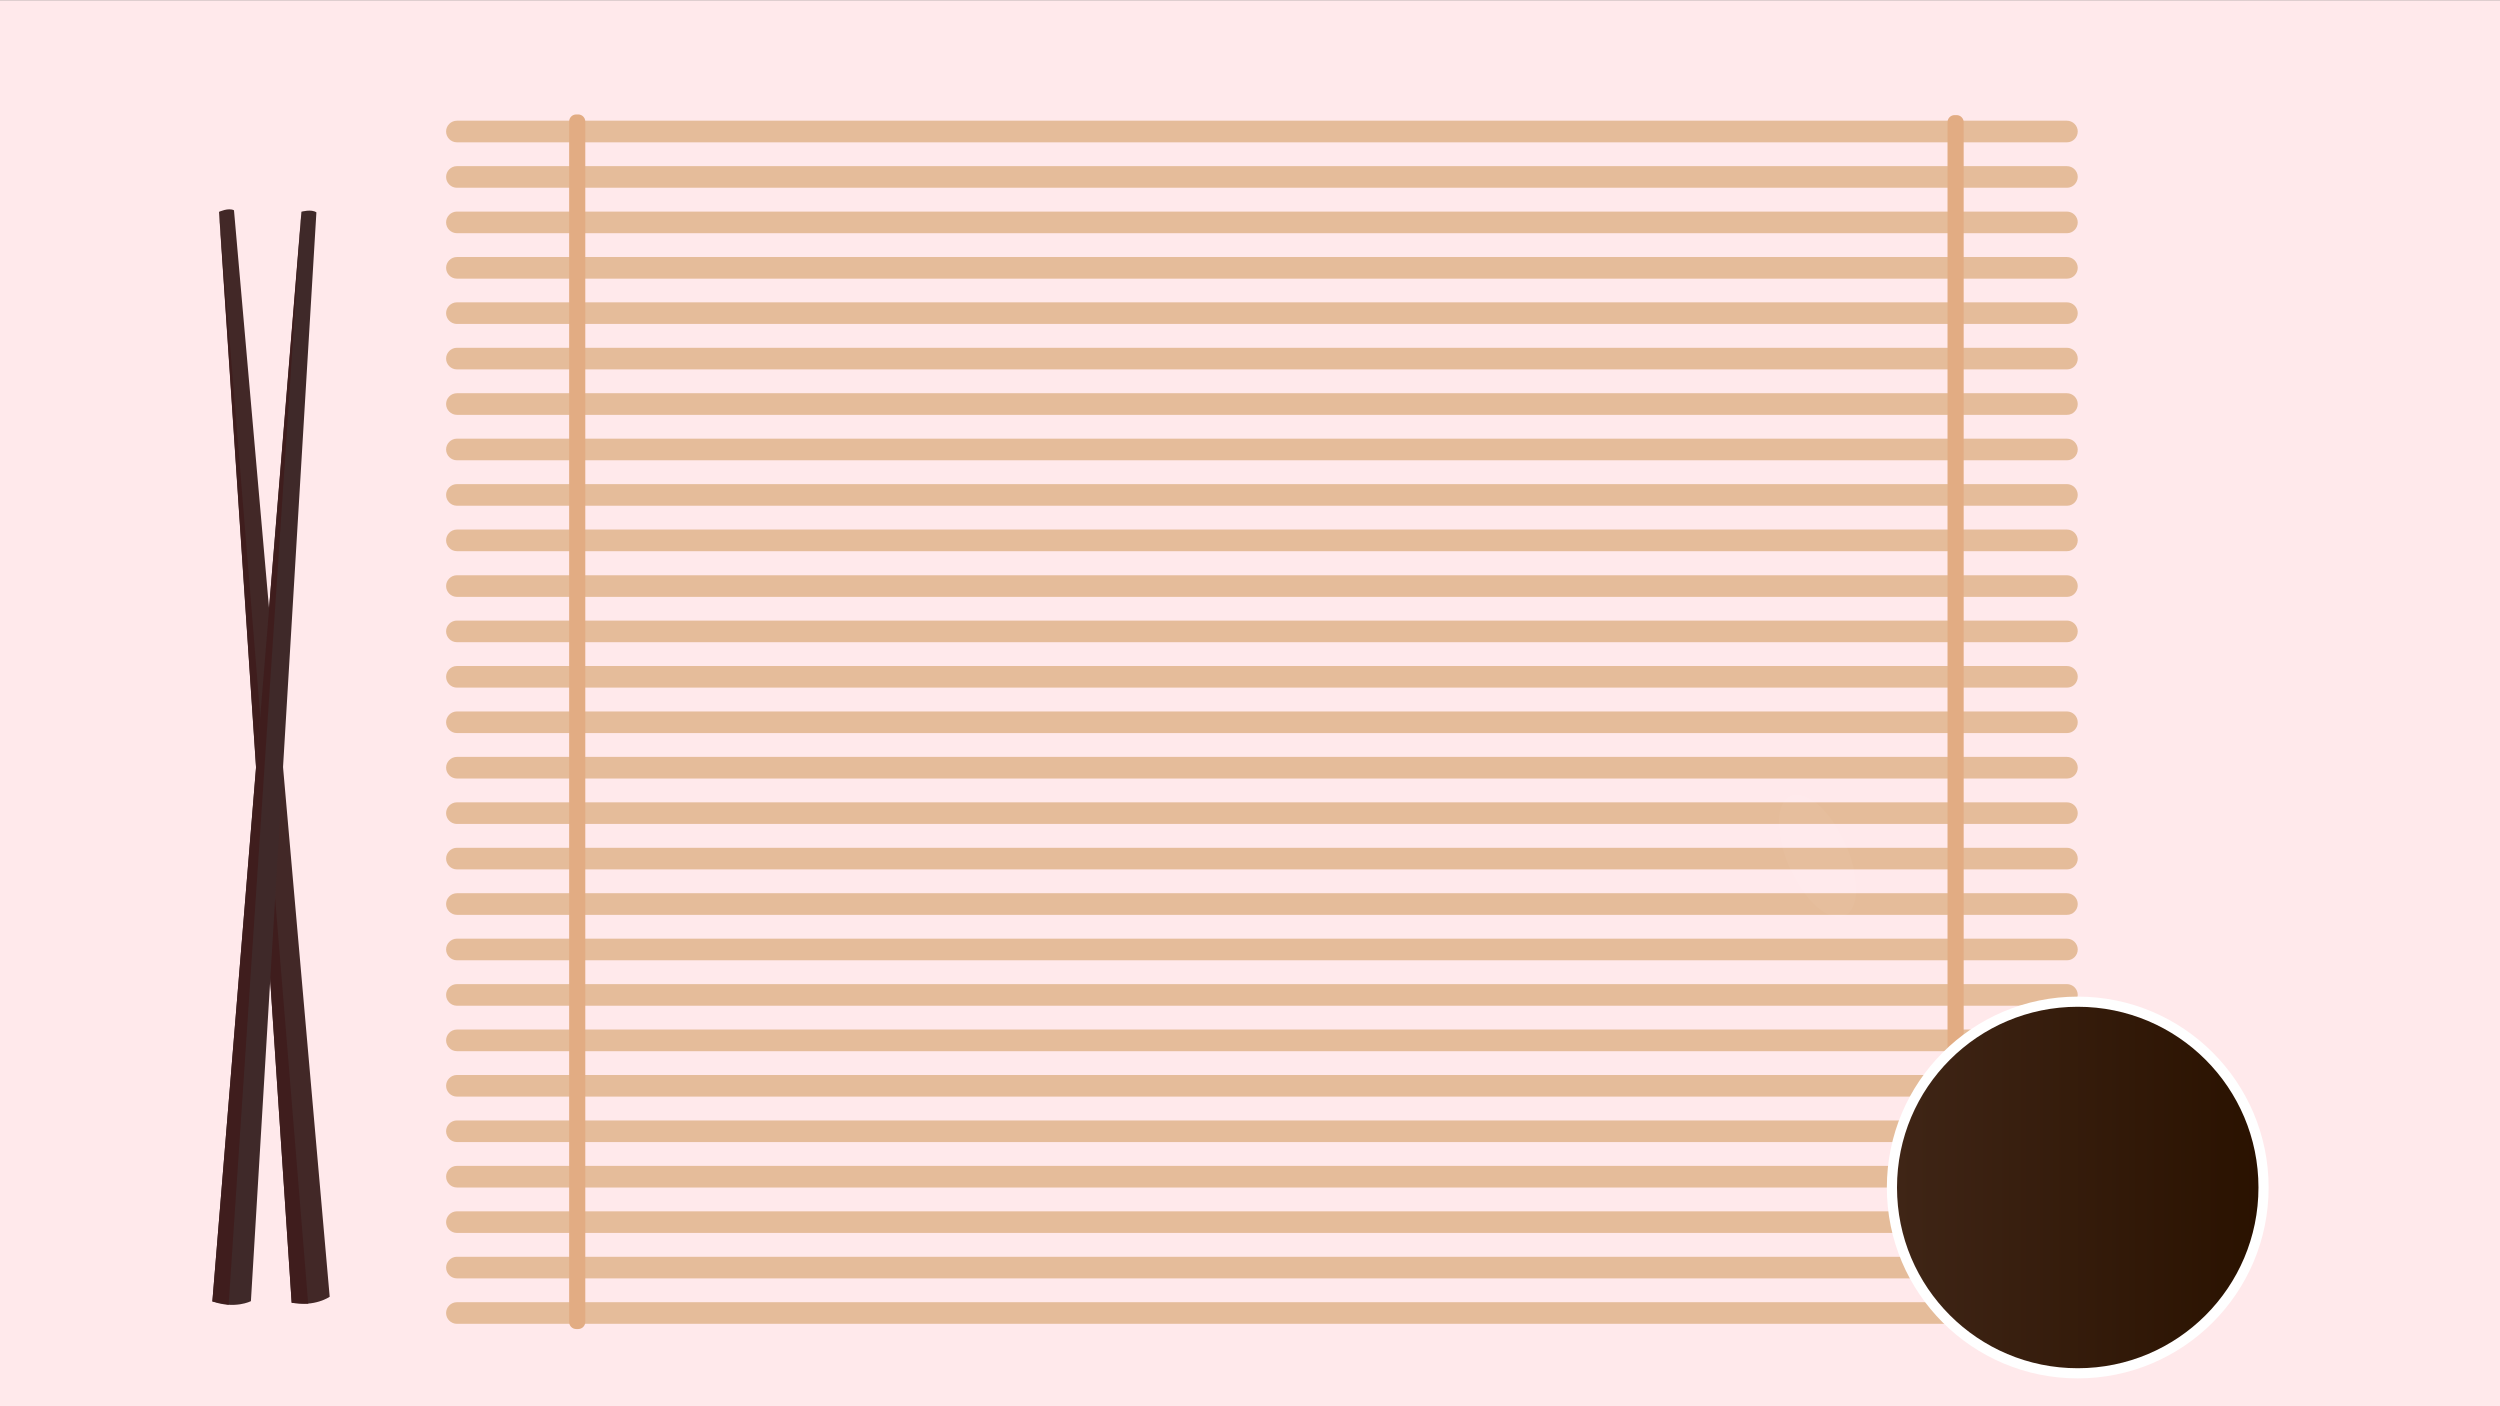 <?xml version="1.0" encoding="utf-8"?>
<!-- Generator: Adobe Illustrator 26.0.1, SVG Export Plug-In . SVG Version: 6.00 Build 0)  -->
<svg version="1.1" xmlns="http://www.w3.org/2000/svg" xmlns:xlink="http://www.w3.org/1999/xlink" x="0px" y="0px"
	 viewBox="0 0 1920 1080" style="enable-background:new 0 0 1920 1080;" xml:space="preserve">
<rect x="0" y="0" width="1920" height="1080" fill="#808080" stroke="none"/>
<style type="text/css">
	.st0{fill:#FFE9EB;}
	.st1{fill:#E5BC9A;}
	.st2{fill:#E2AC83;}
	.st3{fill:#422827;}
	.st4{fill:#3F1D1D;}
	.st5{fill:#3F2929;}
	.st6{fill:#FFFFFF;}
	.st7{fill:url(#SVGID_1_);}
	.st8{opacity:3.000000e-02;fill:#FFFFFF;}
</style>
<g id="background">
	<rect y="0.2" class="st0" width="1920" height="1079.8"/>
	<g>
		<path class="st1" d="M1587.5,109.3H350.9c-4.5,0-8.3-3.7-8.3-8.3v0c0-4.5,3.7-8.3,8.3-8.3h1236.5c4.5,0,8.3,3.7,8.3,8.3v0
			C1595.7,105.5,1592,109.3,1587.5,109.3z"/>
		<path class="st1" d="M1587.5,144.2H350.9c-4.5,0-8.3-3.7-8.3-8.3v0c0-4.5,3.7-8.3,8.3-8.3h1236.5c4.5,0,8.3,3.7,8.3,8.3v0
			C1595.7,140.4,1592,144.2,1587.5,144.2z"/>
		<path class="st1" d="M1587.5,179.1H350.9c-4.5,0-8.3-3.7-8.3-8.3v0c0-4.5,3.7-8.3,8.3-8.3h1236.5c4.5,0,8.3,3.7,8.3,8.3v0
			C1595.7,175.3,1592,179.1,1587.5,179.1z"/>
		<path class="st1" d="M1587.5,214H350.9c-4.5,0-8.3-3.7-8.3-8.3v0c0-4.5,3.7-8.3,8.3-8.3h1236.5c4.5,0,8.3,3.7,8.3,8.3v0
			C1595.7,210.2,1592,214,1587.5,214z"/>
		<path class="st1" d="M1587.5,248.8H350.9c-4.5,0-8.3-3.7-8.3-8.3v0c0-4.5,3.7-8.3,8.3-8.3h1236.5c4.5,0,8.3,3.7,8.3,8.3v0
			C1595.7,245.1,1592,248.8,1587.5,248.8z"/>
		<path class="st1" d="M1587.5,283.7H350.9c-4.5,0-8.3-3.7-8.3-8.3v0c0-4.5,3.7-8.3,8.3-8.3h1236.5c4.5,0,8.3,3.7,8.3,8.3v0
			C1595.7,280,1592,283.7,1587.5,283.7z"/>
		<path class="st1" d="M1587.5,318.6H350.9c-4.5,0-8.3-3.7-8.3-8.3v0c0-4.5,3.7-8.3,8.3-8.3h1236.5c4.5,0,8.3,3.7,8.3,8.3v0
			C1595.7,314.9,1592,318.6,1587.5,318.6z"/>
		<path class="st1" d="M1587.5,353.5H350.9c-4.5,0-8.3-3.7-8.3-8.3v0c0-4.5,3.7-8.3,8.3-8.3h1236.5c4.5,0,8.3,3.7,8.3,8.3v0
			C1595.7,349.8,1592,353.5,1587.5,353.5z"/>
		<path class="st1" d="M1587.5,388.4H350.9c-4.5,0-8.3-3.7-8.3-8.3v0c0-4.5,3.7-8.3,8.3-8.3h1236.5c4.5,0,8.3,3.7,8.3,8.3v0
			C1595.7,384.7,1592,388.4,1587.5,388.4z"/>
		<path class="st1" d="M1587.5,423.3H350.9c-4.5,0-8.3-3.7-8.3-8.3v0c0-4.5,3.7-8.3,8.3-8.3h1236.5c4.5,0,8.3,3.7,8.3,8.3v0
			C1595.7,419.6,1592,423.3,1587.5,423.3z"/>
		<path class="st1" d="M1587.5,458.4H350.9c-4.5,0-8.3-3.7-8.3-8.3v0c0-4.5,3.7-8.3,8.3-8.3h1236.5c4.5,0,8.3,3.7,8.3,8.3v0
			C1595.7,454.6,1592,458.4,1587.5,458.4z"/>
		<path class="st1" d="M1587.5,493.2H350.9c-4.5,0-8.3-3.7-8.3-8.3l0,0c0-4.5,3.7-8.3,8.3-8.3h1236.5c4.5,0,8.3,3.7,8.3,8.3l0,0
			C1595.7,489.5,1592,493.2,1587.5,493.2z"/>
		<path class="st1" d="M1587.5,528.1H350.9c-4.5,0-8.3-3.7-8.3-8.3v0c0-4.5,3.7-8.3,8.3-8.3h1236.5c4.5,0,8.3,3.7,8.3,8.3v0
			C1595.7,524.4,1592,528.1,1587.5,528.1z"/>
		<path class="st1" d="M1587.5,563H350.9c-4.5,0-8.3-3.7-8.3-8.3l0,0c0-4.5,3.7-8.3,8.3-8.3h1236.5c4.5,0,8.3,3.7,8.3,8.3l0,0
			C1595.7,559.3,1592,563,1587.5,563z"/>
		<path class="st1" d="M1587.5,597.9H350.9c-4.5,0-8.3-3.7-8.3-8.3v0c0-4.5,3.7-8.3,8.3-8.3h1236.5c4.5,0,8.3,3.7,8.3,8.3v0
			C1595.7,594.2,1592,597.9,1587.5,597.9z"/>
		<path class="st1" d="M1587.5,632.8H350.9c-4.5,0-8.3-3.7-8.3-8.3l0,0c0-4.5,3.7-8.3,8.3-8.3h1236.5c4.5,0,8.3,3.7,8.3,8.3l0,0
			C1595.7,629.1,1592,632.8,1587.5,632.8z"/>
		<path class="st1" d="M1587.5,667.7H350.9c-4.5,0-8.3-3.7-8.3-8.3v0c0-4.5,3.7-8.3,8.3-8.3h1236.5c4.5,0,8.3,3.7,8.3,8.3v0
			C1595.7,664,1592,667.7,1587.5,667.7z"/>
		<path class="st1" d="M1587.5,702.6H350.9c-4.5,0-8.3-3.7-8.3-8.3l0,0c0-4.5,3.7-8.3,8.3-8.3h1236.5c4.5,0,8.3,3.7,8.3,8.3l0,0
			C1595.7,698.9,1592,702.6,1587.5,702.6z"/>
		<path class="st1" d="M1587.5,737.5H350.9c-4.5,0-8.3-3.7-8.3-8.3v0c0-4.5,3.7-8.3,8.3-8.3h1236.5c4.5,0,8.3,3.7,8.3,8.3v0
			C1595.7,733.8,1592,737.5,1587.5,737.5z"/>
		<path class="st1" d="M1587.5,772.4H350.9c-4.5,0-8.3-3.7-8.3-8.3l0,0c0-4.5,3.7-8.3,8.3-8.3h1236.5c4.5,0,8.3,3.7,8.3,8.3l0,0
			C1595.7,768.7,1592,772.4,1587.5,772.4z"/>
		<path class="st1" d="M1587.5,807.3H350.9c-4.5,0-8.3-3.7-8.3-8.3v0c0-4.5,3.7-8.3,8.3-8.3h1236.5c4.5,0,8.3,3.7,8.3,8.3v0
			C1595.7,803.6,1592,807.3,1587.5,807.3z"/>
		<path class="st1" d="M1587.5,842.2H350.9c-4.5,0-8.3-3.7-8.3-8.3l0,0c0-4.5,3.7-8.3,8.3-8.3h1236.5c4.5,0,8.3,3.7,8.3,8.3l0,0
			C1595.7,838.5,1592,842.2,1587.5,842.2z"/>
		<path class="st1" d="M1587.5,877.1H350.9c-4.5,0-8.3-3.7-8.3-8.3v0c0-4.5,3.7-8.3,8.3-8.3h1236.5c4.5,0,8.3,3.7,8.3,8.3v0
			C1595.7,873.4,1592,877.1,1587.5,877.1z"/>
		<path class="st1" d="M1587.5,912H350.9c-4.5,0-8.3-3.7-8.3-8.3l0,0c0-4.5,3.7-8.3,8.3-8.3h1236.5c4.5,0,8.3,3.7,8.3,8.3l0,0
			C1595.7,908.3,1592,912,1587.5,912z"/>
		<path class="st1" d="M1587.5,946.9H350.9c-4.5,0-8.3-3.7-8.3-8.3v0c0-4.5,3.7-8.3,8.3-8.3h1236.5c4.5,0,8.3,3.7,8.3,8.3v0
			C1595.7,943.2,1592,946.9,1587.5,946.9z"/>
		<path class="st1" d="M1587.5,981.8H350.9c-4.5,0-8.3-3.7-8.3-8.3l0,0c0-4.5,3.7-8.3,8.3-8.3h1236.5c4.5,0,8.3,3.7,8.3,8.3l0,0
			C1595.7,978.1,1592,981.8,1587.5,981.8z"/>
		<path class="st1" d="M1587.5,1016.7H350.9c-4.5,0-8.3-3.7-8.3-8.3v0c0-4.5,3.7-8.3,8.3-8.3h1236.5c4.5,0,8.3,3.7,8.3,8.3v0
			C1595.7,1013,1592,1016.7,1587.5,1016.7z"/>
		<path class="st2" d="M444.1,1020.7h-1.6c-2.9,0-5.4-2.4-5.4-5.4v-922c0-2.9,2.4-5.4,5.4-5.4h1.6c2.9,0,5.4,2.4,5.4,5.4v922
			C449.5,1018.2,447.1,1020.7,444.1,1020.7z"/>
		<path class="st2" d="M1502.7,1021.2h-1.6c-2.9,0-5.4-2.4-5.4-5.4v-922c0-2.9,2.4-5.4,5.4-5.4h1.6c2.9,0,5.4,2.4,5.4,5.4v922
			C1508.1,1018.7,1505.7,1021.2,1502.7,1021.2z"/>
	</g>
</g>
<g id="Layer_2">
	<g>
		<path class="st3" d="M253.2,995.9c0,0-11.2,8-29.2,4.6l-55.8-837.8c0,0,7.3-3.4,11.5-1.2L253.2,995.9z"/>
		<polygon class="st4" points="168.3,162.6 236.7,1001.2 224,1000.5 		"/>
	</g>
	<g>
		<path class="st5" d="M192.7,999.3c0,0-12.3,6.3-29.6,0.2l68.4-836.9c0,0,7.7-2.2,11.5,0.5L192.7,999.3z"/>
		<polygon class="st4" points="231.6,162.6 175.6,1002 163.1,999.5 		"/>
	</g>
	<g>
		<circle class="st6" cx="1595.7" cy="912" r="146.6"/>
		<linearGradient id="SVGID_1_" gradientUnits="userSpaceOnUse" x1="1456.98" y1="912.029" x2="1734.506" y2="912.029">
			<stop  offset="0" style="stop-color:#3F2516"/>
			<stop  offset="1" style="stop-color:#2A1200"/>
		</linearGradient>
		<circle class="st7" cx="1595.7" cy="912" r="138.8"/>
	</g>
	
		<ellipse transform="matrix(0.912 -0.41 0.41 0.912 -146.804 630.043)" class="st8" cx="1396" cy="657.4" rx="23.3" ry="50.6"/>
</g>
</svg>
